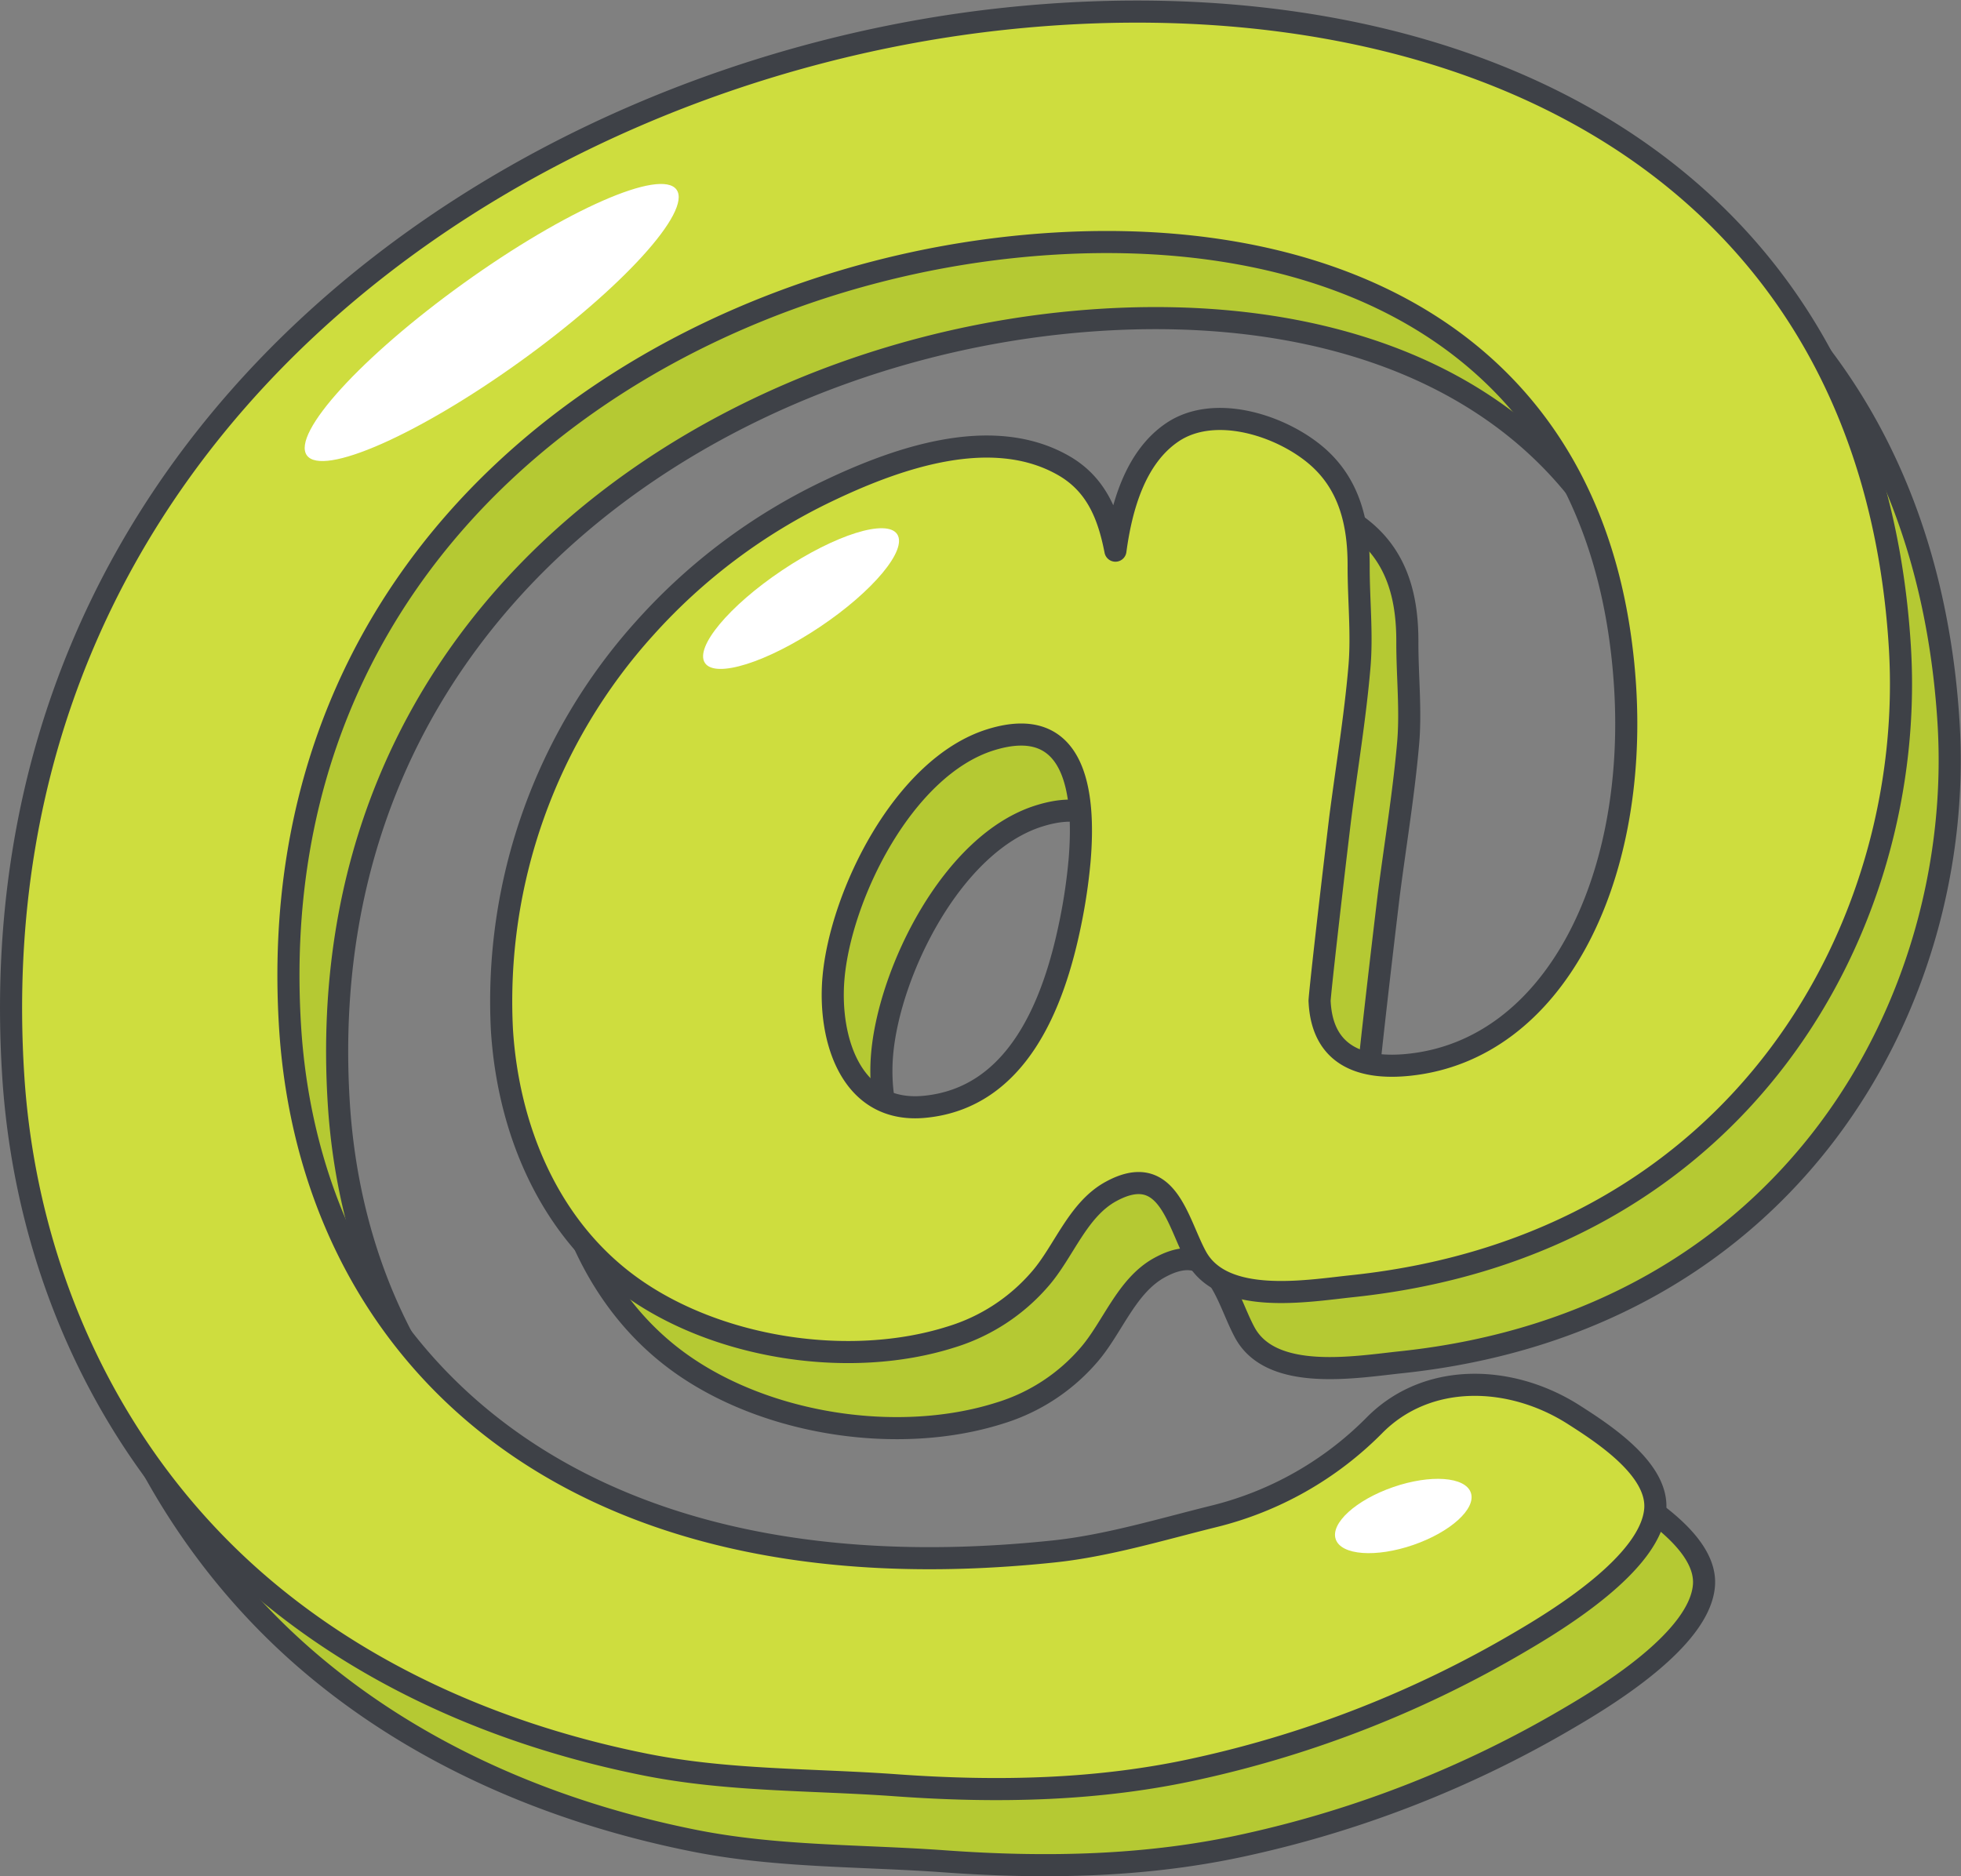 <svg xmlns="http://www.w3.org/2000/svg" height="169.829" width="177.483"><rect width="100%" height="100%" fill="#808080" stroke="none"/><path d="M125.694 80.997c-.963 8.037-1.8 15.458-1.862 16.491l.013.207c.309 4.946 4.026 6.006 8.106 5.576 13.147-1.387 20.633-16.7 19.539-34.218-2.007-32.153-27.991-42.69-55.418-39.8-33.094 3.49-68.113 27.308-65.411 70.591 1.789 28.649 24.024 52.236 69.131 47.478 4.849-.511 9.734-1.994 14.46-3.167a30.79 30.79 0 0014.495-8.193c4.8-4.914 12.4-4.658 18.107-1.007 2.618 1.674 7.643 4.912 7.365 8.546-.374 4.892-8.848 10.037-12.3 12.052a99.657 99.657 0 01-29.031 11.411c-8.982 2.017-18.248 2.187-27.4 1.525-7.645-.553-15.152-.368-22.689-1.875-12.673-2.533-24.918-7.715-34.8-16.16-13.607-11.631-21.294-28.558-22.4-46.307-3.59-57.5 44.527-90.795 89.861-95.577 39.894-4.208 78.115 12.3 80.894 56.818 1.57 25.145-14.185 54.192-49.548 57.923-4.135.436-11.719 1.771-14.14-2.682-1.71-3.146-2.6-8.681-7.713-5.888-3 1.64-4.238 5.4-6.387 7.889a17.3 17.3 0 01-8.106 5.29c-9.158 2.9-21.191 1.055-29.025-4.628-7.41-5.375-11.039-14.256-11.6-23.189a50.428 50.428 0 0112.969-36.4 52.691 52.691 0 0116.349-12.277c6.222-3 14.93-6.156 21.5-2.408 2.994 1.709 4.087 4.527 4.708 7.716.518-3.846 1.753-8.429 5.165-10.721 3.781-2.54 9.689-.663 12.932 2.046 3.087 2.579 3.927 6.2 3.916 10.057-.008 3.049.335 6.2.068 9.195-.4 4.57-1.164 9.134-1.748 13.686zm-23.584 3.814c.529-6.188-.359-13.36-8.059-10.954-7.86 2.456-13.572 14.073-14.215 21.585-.471 5.5 1.582 12.269 8.238 11.635 8.441-.8 11.715-9.375 13.191-16.583a50.429 50.429 0 00.845-5.684z" fill="#b5c933" stroke="#3e4147" stroke-linecap="round" stroke-linejoin="round" stroke-width="2"/><path d="M121.291 74.11c-.963 8.036-1.8 15.457-1.862 16.491l.013.206c.309 4.947 4.025 6.007 8.1 5.576 13.147-1.387 20.633-16.7 19.54-34.218-2.008-32.152-27.991-42.689-55.418-39.8-33.094 3.491-68.113 27.309-65.411 70.591 1.788 28.649 24.024 52.237 69.131 47.479 4.849-.512 9.734-2 14.46-3.168a30.793 30.793 0 0014.495-8.192c4.8-4.915 12.4-4.658 18.107-1.008 2.618 1.674 7.643 4.912 7.365 8.547-.374 4.891-8.848 10.036-12.3 12.052a99.62 99.62 0 01-29.03 11.41c-8.982 2.017-18.248 2.187-27.4 1.526-7.645-.553-15.152-.368-22.69-1.875-12.673-2.534-24.917-7.715-34.8-16.161-13.607-11.63-21.294-28.557-22.4-46.307-3.59-57.5 44.527-90.794 89.861-95.576 39.894-4.208 78.115 12.3 80.894 56.818 1.57 25.145-14.185 54.192-49.548 57.922-4.136.436-11.72 1.771-14.14-2.682-1.71-3.145-2.6-8.681-7.713-5.887-3 1.639-4.238 5.4-6.387 7.888a17.3 17.3 0 01-8.106 5.29c-9.158 2.9-21.192 1.055-29.025-4.627-7.41-5.376-11.04-14.257-11.6-23.19a50.425 50.425 0 0112.969-36.4 52.7 52.7 0 0116.348-12.277c6.223-2.995 14.93-6.156 21.5-2.407 2.995 1.708 4.087 4.526 4.709 7.715.517-3.846 1.753-8.428 5.165-10.721 3.781-2.54 9.689-.663 12.931 2.046 3.087 2.579 3.927 6.2 3.917 10.057-.008 3.049.334 6.2.067 9.2-.394 4.569-1.158 9.13-1.742 13.682zm-23.584 3.814c.529-6.189-.359-13.361-8.059-10.955-7.86 2.456-13.572 14.074-14.215 21.585-.471 5.5 1.581 12.269 8.237 11.635 8.442-.8 11.716-9.375 13.191-16.583a50.409 50.409 0 00.846-5.682z" fill="#cedd3e" stroke="#3e4147" stroke-linecap="round" stroke-linejoin="round" stroke-width="2"/><g fill="#fff" transform="translate(-1304.63 -2740.703)"><ellipse cx="20.603" cy="4.37" rx="20.603" ry="4.37" transform="rotate(-35.709 4977.637 -675.067)"/><ellipse cx="10.471" cy="3.08" rx="10.471" ry="3.08" transform="rotate(-33.83 5283.938 -848.005)"/><ellipse cx="6.467" cy="2.772" rx="6.467" ry="2.772" transform="rotate(-19.036 9293.14 -2809.684)"/></g></svg>
